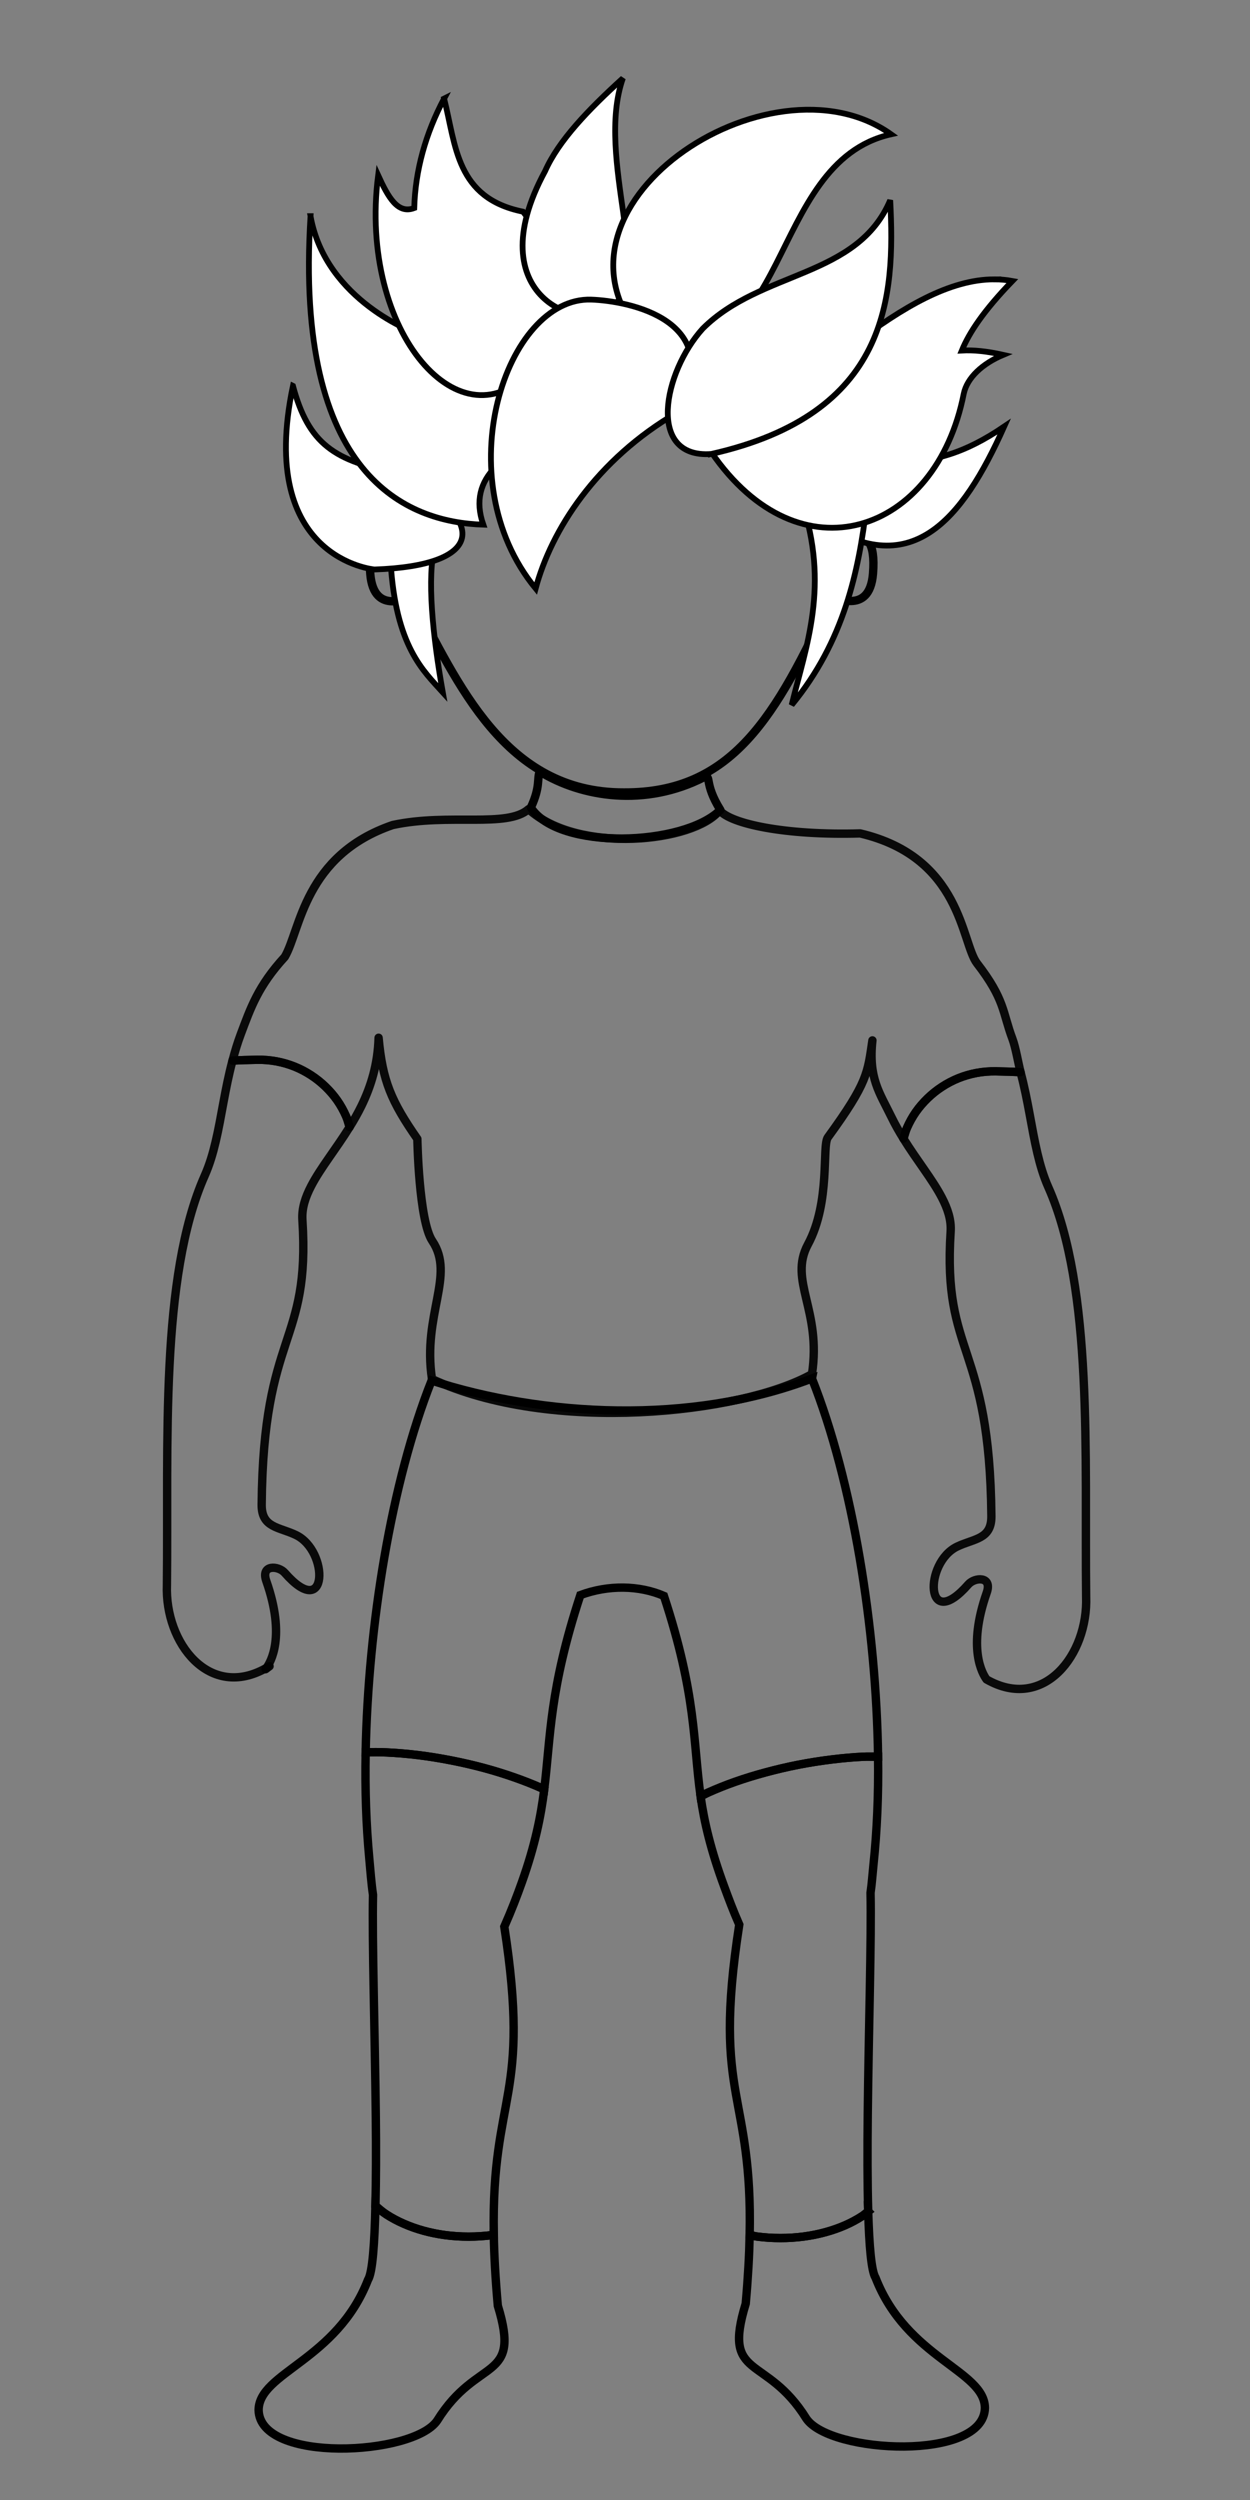 <?xml version="1.0" encoding="UTF-8" standalone="no"?>
<!-- Created with Inkscape (http://www.inkscape.org/) -->

<svg
   xmlns:dc="http://purl.org/dc/elements/1.1/"
   xmlns:cc="http://creativecommons.org/ns#"
   xmlns:rdf="http://www.w3.org/1999/02/22-rdf-syntax-ns#"
   xmlns:svg="http://www.w3.org/2000/svg"
   xmlns="http://www.w3.org/2000/svg"
   xmlns:sodipodi="http://sodipodi.sourceforge.net/DTD/sodipodi-0.dtd"
   xmlns:inkscape="http://www.inkscape.org/namespaces/inkscape"
   width="256"
   height="512"
   viewBox="0 0 256 512"
   id="svg2"
   version="1.1"
   inkscape:version="0.91 r13725"
   sodipodi:docname="avatar_male.svg">
  <rect x="0" y="0" width="256" height="512" fill="#808080" stroke="none"/>
  <defs
     id="defs4" />
  <sodipodi:namedview
     id="base"
     pagecolor="#ffffff"
     bordercolor="#666666"
     borderopacity="1.0"
     inkscape:pageopacity="0.0"
     inkscape:pageshadow="2"
     inkscape:zoom="1.979899"
     inkscape:cx="104.22974"
     inkscape:cy="327.10924"
     inkscape:document-units="px"
     inkscape:current-layer="layer2"
     showgrid="false"
     inkscape:window-width="1440"
     inkscape:window-height="837"
     inkscape:window-x="-8"
     inkscape:window-y="-8"
     inkscape:window-maximized="1"
     showguides="true"
     inkscape:snap-text-baseline="true"
     units="px"
     inkscape:snap-global="true"
     inkscape:snap-center="false"
     inkscape:snap-to-guides="true"
     inkscape:snap-grids="true">
    <inkscape:grid
       type="xygrid"
       id="grid3001"
       empspacing="5"
       visible="true"
       enabled="true"
       snapvisiblegridlinesonly="true" />
  </sodipodi:namedview>
  <g
     inkscape:groupmode="layer"
     id="layer1"
     inkscape:label="shorts"
     transform="translate(0,-338)">
    <path
       style="fill:none;stroke:#000000;stroke-width:1.714;stroke-linecap:butt;stroke-linejoin:miter;stroke-miterlimit:4;stroke-dasharray:none;stroke-opacity:1"
       d="m 166.286,620.315 c -24.969,9.564 -55.229,7.77 -77.893,0.422 -8.273,20.854 -13.008,50.17 -13.506,76.125 1.4,-0.016 2.799,-0.036 4.3,0.036 2.071,0.1 4.228,0.276 6.45,0.55 2.222,0.274 4.512,0.645 6.836,1.1 2.324,0.455 4.565,0.974 6.725,1.558 2.161,0.584 4.237,1.236 6.192,1.925 1.956,0.688 3.804,1.413 5.513,2.181 0.199,0.09 0.356,0.184 0.551,0.275 1.341,-10.753 1.011,-20.337 7.405,-39.813 5.703,-2.114 11.997,-2.029 17.107,0.165 6.722,20.474 5.942,29.767 7.515,41.059 0.537,-0.262 0.995,-0.533 1.562,-0.788 1.709,-0.768 3.557,-1.511 5.513,-2.2 1.956,-0.688 4.013,-1.323 6.174,-1.906 2.161,-0.584 4.42,-1.122 6.744,-1.576 2.324,-0.455 4.614,-0.808 6.836,-1.081 2.222,-0.274 4.378,-0.468 6.45,-0.568 1.071,-0.052 2.048,-0.012 3.069,-0.018 -0.358,-26.271 -5.13,-56.239 -13.543,-77.444 z"
       id="rect3344-6-1-4-6-2"
       inkscape:connector-curvature="0" />
  </g>
  <g
     inkscape:groupmode="layer"
     id="layer10"
     inkscape:label="footl"
     transform="translate(0,-2209.26)">
    <path
       style="fill:none;stroke:#000000;stroke-width:1.714;stroke-linecap:butt;stroke-linejoin:miter;stroke-miterlimit:4;stroke-dasharray:none;stroke-opacity:1"
       d="m 177.808,2662.153 c -0.412,0.313 -0.764,0.662 -1.213,0.953 -1.073,0.696 -2.247,1.336 -3.51,1.888 -1.262,0.553 -2.605,1.022 -4.024,1.411 -1.419,0.389 -2.902,0.693 -4.447,0.898 -1.545,0.205 -3.158,0.312 -4.796,0.312 -1.638,0 -3.233,-0.107 -4.778,-0.312 -0.524,-0.07 -0.996,-0.22 -1.507,-0.312 -0.082,4.049 -0.327,8.634 -0.809,14.059 -4.846,15.799 4.149,10.217 12.422,23.554 4.913,7.176 36.353,8.76 36.567,-2.2 -0.087,-7.704 -15.977,-10.131 -22.4,-26.652 -0.883,-1.397 -1.304,-6.658 -1.507,-13.601 z"
       id="path3946"
       inkscape:connector-curvature="0" />
    <path
       style="fill:none;stroke:#000000;stroke-width:1.714;stroke-linecap:butt;stroke-linejoin:miter;stroke-miterlimit:4;stroke-dasharray:none;stroke-opacity:1"
       d="m 178.322,2569.018 c -0.506,-0.01 -1.026,-0.01 -1.562,0.018 -2.071,0.1 -4.228,0.294 -6.45,0.568 -2.222,0.274 -4.512,0.627 -6.836,1.081 -2.324,0.455 -4.583,0.993 -6.744,1.577 -2.161,0.584 -4.218,1.218 -6.174,1.906 -1.956,0.688 -3.804,1.431 -5.513,2.2 -0.567,0.255 -1.025,0.526 -1.562,0.788 0.728,5.225 2.11,11.072 4.833,18.458 0.906,2.459 1.815,4.917 3.087,7.809 -2.842,18.376 -2.046,26.843 -0.698,34.625 1.306,7.54 3.122,14.499 2.83,28.943 0.511,0.092 0.983,0.242 1.507,0.312 1.545,0.205 3.14,0.312 4.778,0.312 1.638,0 3.251,-0.107 4.796,-0.312 1.545,-0.205 3.027,-0.509 4.447,-0.898 1.419,-0.389 2.762,-0.859 4.024,-1.411 1.262,-0.552 2.436,-1.192 3.51,-1.888 0.449,-0.291 0.801,-0.64 1.213,-0.953 -0.166,-5.691 -0.172,-12.567 -0.092,-19.906 0.189,-17.227 0.773,-36.285 0.57,-45.349 0.271,-1.817 0.404,-3.861 0.606,-5.792 0.718,-6.843 1.044,-14.241 0.937,-22.088 -0.511,0.01 -1.001,0 -1.507,0 z"
       id="path3944"
       inkscape:connector-curvature="0" />
  </g>
  <g
     inkscape:groupmode="layer"
     id="layer9"
     inkscape:label="footr"
     style="display:inline"
     transform="translate(0,-2209.26)">
    <path
       style="fill:none;stroke:#000000;stroke-width:1.714;stroke-linecap:butt;stroke-linejoin:miter;stroke-miterlimit:4;stroke-dasharray:none;stroke-opacity:1"
       d="m 101.127,2666.937 c -0.127,0.018 -0.24,0.057 -0.367,0.074 -1.545,0.205 -3.158,0.312 -4.796,0.312 -1.638,0 -3.233,-0.107 -4.778,-0.312 -1.545,-0.205 -3.027,-0.509 -4.447,-0.898 -1.419,-0.389 -2.78,-0.877 -4.043,-1.43 -1.262,-0.552 -2.436,-1.174 -3.51,-1.869 -0.856,-0.554 -1.579,-1.181 -2.297,-1.815 -0.181,7.652 -0.585,13.69 -1.525,15.177 -6.423,16.521 -22.312,18.948 -22.4,26.652 0.214,10.96 31.654,9.357 36.567,2.181 8.273,-13.337 17.268,-7.737 12.422,-23.536 -0.498,-5.614 -0.754,-10.389 -0.827,-14.536 z"
       id="path3951"
       inkscape:connector-curvature="0" />
  </g>
  <g
     inkscape:groupmode="layer"
     id="layer3"
     inkscape:label="armr"
     style="display:inline"
     transform="translate(0,-2209.26)">
    <path
       style="opacity:0.932;fill:none;stroke:#000000;stroke-width:1.714;stroke-linecap:round;stroke-linejoin:round;stroke-miterlimit:4;stroke-dasharray:none;stroke-opacity:1"
       d="m 54.583,2550.835 c -0.321,0.445 -0.337,0.405 0.625,-0.33 -0.209,0.131 -0.417,0.211 -0.625,0.33 z"
       id="path3862"
       inkscape:connector-curvature="0" />
    <path
       style="opacity:0.932;fill:none;stroke:#000000;stroke-width:1.714;stroke-linecap:round;stroke-linejoin:round;stroke-miterlimit:4;stroke-dasharray:none;stroke-opacity:1"
       d="m 52.653,2426.301 c -2.111,0.035 -3.588,0.096 -5.035,0.165 -1.576,5.903 -2.23,11.458 -3.455,16.625 -0.565,2.386 -1.24,4.694 -2.223,6.91 -9.243,20.826 -7.432,55.03 -7.754,83.86 -0.453,11.975 8.744,23.658 20.397,16.973 0.826,-1.142 3.968,-6.351 -0.037,-17.762 -1.215,-3.463 2.483,-3.171 3.767,-1.705 8.904,10.177 9.121,-4.452 2.297,-7.735 -3.482,-1.675 -7.063,-1.462 -7.019,-6.232 0.327,-35.817 9.986,-32.485 8.342,-58.308 -0.151,-2.377 0.604,-4.647 1.801,-6.947 1.923,-3.697 5.042,-7.512 7.865,-12.061 -0.22,-0.743 -0.408,-1.495 -0.717,-2.199 -0.501,-1.144 -1.108,-2.244 -1.819,-3.263 -0.711,-1.018 -1.53,-1.957 -2.426,-2.823 -0.895,-0.866 -1.869,-1.643 -2.922,-2.328 -1.053,-0.685 -2.179,-1.283 -3.363,-1.76 -1.184,-0.476 -2.424,-0.841 -3.712,-1.081 -1.288,-0.241 -2.622,-0.353 -3.987,-0.33 z"
       id="path3860"
       inkscape:connector-curvature="0" />
  </g>
  <g
     inkscape:groupmode="layer"
     id="layer4"
     inkscape:label="arml"
     style="display:inline"
     transform="translate(0,-2209.26)">
    <path
       inkscape:connector-curvature="0"
       style="display:inline;opacity:0.932;fill:none;stroke:#000000;stroke-width:1.714;stroke-linecap:round;stroke-linejoin:round;stroke-miterlimit:4;stroke-dasharray:none;stroke-opacity:1"
       d="m 203.972,2428.673 c 2.111,0.035 3.588,0.097 5.035,0.165 1.576,5.903 2.23,11.458 3.455,16.625 0.565,2.386 1.24,4.694 2.223,6.91 9.243,20.826 7.432,55.03 7.754,83.86 0.453,11.975 -8.744,23.658 -20.397,16.974 -0.826,-1.142 -3.968,-6.351 0.037,-17.762 1.215,-3.463 -2.483,-3.172 -3.767,-1.705 -8.904,10.176 -9.121,-4.452 -2.297,-7.735 3.482,-1.675 7.063,-1.462 7.019,-6.232 -0.328,-35.817 -9.986,-32.485 -8.342,-58.308 0.151,-2.377 -0.604,-4.647 -1.801,-6.947 -1.923,-3.697 -5.042,-7.512 -7.865,-12.061 0.22,-0.743 0.408,-1.495 0.717,-2.2 0.501,-1.144 1.108,-2.244 1.819,-3.263 0.711,-1.018 1.53,-1.957 2.426,-2.823 0.895,-0.865 1.869,-1.643 2.922,-2.328 1.053,-0.685 2.179,-1.283 3.363,-1.76 1.184,-0.477 2.424,-0.841 3.712,-1.081 1.288,-0.241 2.622,-0.353 3.987,-0.33 z"
       id="path3860-9" />
  </g>
  <g
     inkscape:groupmode="layer"
     id="layer5"
     inkscape:label="torax"
     style="display:inline"
     transform="translate(0,-2209.26)">
    <path
       style="display:inline;opacity:0.932;fill:none;stroke:#000000;stroke-width:1.714;stroke-linecap:round;stroke-linejoin:round;stroke-miterlimit:4;stroke-dasharray:none;stroke-opacity:1"
       d="m 80.437,2378.221 c -18.155,6.214 -18.907,21.593 -22.113,27.011 -5.468,5.963 -6.986,10.43 -9.033,15.882 -0.683,1.818 -1.203,3.595 -1.672,5.352 1.447,-0.07 2.924,-0.13 5.035,-0.165 1.366,-0.023 2.7,0.09 3.987,0.33 1.288,0.241 2.528,0.605 3.712,1.081 1.184,0.476 2.31,1.075 3.363,1.76 1.053,0.685 2.027,1.462 2.922,2.328 0.895,0.865 1.714,1.804 2.426,2.823 0.711,1.018 1.318,2.119 1.819,3.263 0.308,0.704 0.496,1.456 0.717,2.199 0.857,-1.38 1.677,-2.808 2.426,-4.344 1.933,-3.966 3.356,-8.511 3.51,-13.949 0.799,8.857 2.605,13.036 7.938,20.713 0,0 0.285,16.778 3.069,20.915 4.728,7.026 -2.065,15.11 -0.073,28.265 24.194,11.327 63.242,7.154 77.82,-1.008 1.992,-13.155 -4.841,-19.105 -0.827,-26.56 4.701,-8.73 2.82,-20.277 4.098,-21.941 8.203,-11.278 8.127,-13.233 9.109,-19.843 -0.84,7.714 1.444,10.657 3.938,15.774 0.749,1.536 1.569,2.964 2.426,4.344 0.22,-0.744 0.408,-1.495 0.717,-2.2 0.501,-1.144 1.108,-2.244 1.819,-3.263 0.711,-1.018 1.53,-1.957 2.426,-2.823 0.895,-0.866 1.869,-1.643 2.922,-2.328 1.053,-0.685 2.179,-1.283 3.363,-1.76 1.184,-0.476 2.424,-0.841 3.712,-1.081 1.288,-0.241 2.622,-0.353 3.987,-0.33 2.111,0.034 3.588,0.096 5.035,0.165 -0.469,-1.757 -0.989,-5 -1.672,-6.819 -2.047,-5.452 -1.511,-8.031 -7.251,-15.463 -3.221,-4.171 -3.094,-21.708 -23.93,-26.607 -15.452,0.455 -26.64,-2.01 -28.777,-4.736 -5.185,6.611 -29.091,8.996 -39.139,-0.229 -4.372,3.91 -16.272,0.762 -27.804,3.244 z"
       id="rect3344-6-2"
       inkscape:connector-curvature="0"
       sodipodi:nodetypes="ccscssssssscsccsccsccscssssscscsscccc" />
  </g>
  <g
     inkscape:groupmode="layer"
     id="layer6"
     inkscape:label="head"
     style="display:inline"
     transform="translate(0,-2209.26)"
     sodipodi:insensitive="true">
    <path
       id="path3957"
       style="fill:none;stroke:#000000;stroke-width:1.703;stroke-linecap:round;stroke-linejoin:round;stroke-miterlimit:4;stroke-dasharray:none;stroke-opacity:1"
       d="m 110.538,2367.259 c -0.596,1.466 0.19,3.081 -1.819,7.387 5.59,8.783 31.206,7.979 38.817,0.495 -3.473,-5.562 -1.714,-7.183 -3.363,-6.706 -11.988,6.135 -24.971,4.171 -33.635,-1.176 z m 16.222,-104.828 0,0.062 c -44.479,0.734 -47.167,47.097 -44.062,56.03 1.565,4.502 -7.966,-5.348 -6.864,8.275 0.724,8.951 8.396,4.372 8.574,4.839 9.365,17.488 18.917,39.993 43.369,39.916 22.171,0.106 31.157,-15.526 42.439,-39.969 0.178,-0.466 7.85,4.112 8.574,-4.839 1.102,-13.623 -8.429,-3.774 -6.864,-8.275 3.13,-9.006 0.373,-56.059 -45.164,-56.039 z"
       inkscape:connector-curvature="0"
       sodipodi:nodetypes="cccccccsscccsccc" />
  </g>
  <g
     inkscape:groupmode="layer"
     id="layer7"
     inkscape:label="legr"
     transform="translate(0,-2209.26)">
    <path
       style="fill:none;stroke:#000000;stroke-width:1.714;stroke-linecap:butt;stroke-linejoin:miter;stroke-miterlimit:4;stroke-dasharray:none;stroke-opacity:1"
       d="m 77,2568.102 c -0.712,0 -1.413,0.01 -2.113,0.018 -0.147,7.651 0.108,14.917 0.735,21.666 0.237,2.553 0.42,5.17 0.772,7.534 -0.204,9.095 0.383,28.239 0.57,45.513 0.072,6.692 0.054,12.791 -0.073,18.165 0.717,0.633 1.441,1.26 2.297,1.815 1.073,0.695 2.247,1.317 3.51,1.869 1.262,0.553 2.623,1.041 4.043,1.43 1.419,0.389 2.902,0.693 4.447,0.898 1.545,0.205 3.14,0.311 4.778,0.311 1.638,0 3.251,-0.107 4.796,-0.311 0.128,-0.017 0.241,-0.055 0.367,-0.074 -0.258,-14.729 1.7,-21.544 2.995,-29.383 1.247,-7.548 1.886,-16.045 -0.845,-33.709 1.479,-3.36 2.606,-6.292 3.602,-9.092 2.706,-7.608 3.89,-13.508 4.575,-19.008 -0.196,-0.09 -0.352,-0.185 -0.551,-0.275 -1.709,-0.768 -3.557,-1.493 -5.513,-2.181 -1.956,-0.688 -4.032,-1.341 -6.192,-1.925 -2.161,-0.584 -4.402,-1.103 -6.725,-1.558 -2.324,-0.455 -4.614,-0.826 -6.836,-1.1 -2.222,-0.274 -4.378,-0.45 -6.45,-0.55 -0.75,-0.035 -1.474,-0.053 -2.187,-0.055 z"
       id="path3949"
       inkscape:connector-curvature="0" />
  </g>
  <g
     inkscape:groupmode="layer"
     id="layer8"
     inkscape:label="legl"
     transform="translate(0,-2209.26)" />
  <g
     inkscape:groupmode="layer"
     id="layer2"
     inkscape:label="hair1"
     style="display:inline"
     transform="translate(0,-338)">
    <g
       id="g4328">
      <rect
         ry="2.358"
         y="337.683"
         x="0"
         height="170"
         width="256"
         id="rect4282"
         style="opacity:1;fill:#ffffff;fill-opacity:0;stroke:none;stroke-width:1.978;stroke-linecap:round;stroke-linejoin:round;stroke-miterlimit:4;stroke-dasharray:none;stroke-opacity:1" />
      <g
         transform="matrix(0.592,0,0,0.592,26.049,360.877)"
         id="g4298">
        <g
           id="g4312">
          <path
             sodipodi:nodetypes="ccc"
             inkscape:connector-curvature="0"
             id="path4186"
             d="m 238.373,140.791 c 32.531,22.786 50.547,0.504 65.019,-31.874 -28.926,19.588 -32.441,3.408 -65.019,31.874 z"
             style="fill:#ffffff;fill-opacity:1;fill-rule:evenodd;stroke:#000000;stroke-width:2;stroke-linecap:butt;stroke-linejoin:miter;stroke-miterlimit:4;stroke-dasharray:none;stroke-opacity:1" />
          <path
             sodipodi:nodetypes="cccc"
             inkscape:connector-curvature="0"
             id="path4184"
             d="m 233.231,134.559 c 9.933,29.443 1.594,50.33 -3.355,70.685 18.22,-22.149 23.134,-46.362 25.884,-68.559 -11.484,-7.607 -20.787,-13.455 -22.529,-2.126 z"
             style="fill:#ffffff;fill-opacity:1;fill-rule:evenodd;stroke:#000000;stroke-width:2;stroke-linecap:butt;stroke-linejoin:miter;stroke-miterlimit:4;stroke-dasharray:none;stroke-opacity:1" />
          <path
             sodipodi:nodetypes="cccc"
             inkscape:connector-curvature="0"
             id="path4182"
             d="m 106.555,149.814 c -3.011,11.115 -0.827,31.587 2.621,51.06 -6.534,-7.244 -16.359,-15.77 -18.066,-45.432 4.791,-4.676 14.192,-17.379 15.446,-5.628 z"
             style="fill:#ffffff;fill-opacity:1;fill-rule:evenodd;stroke:#000000;stroke-width:2;stroke-linecap:butt;stroke-linejoin:miter;stroke-miterlimit:4;stroke-dasharray:none;stroke-opacity:1" />
          <path
             sodipodi:nodetypes="cccc"
             inkscape:connector-curvature="0"
             id="path4170"
             d="m 57.345,94.854 c 5.371,20.121 14.344,26.089 36.503,30.217 31.683,16.447 29.708,32.001 -8.297,33.301 0,0 -40.847,-3.493 -28.207,-63.518 z"
             style="fill:#ffffff;fill-opacity:1;fill-rule:evenodd;stroke:#000000;stroke-width:2;stroke-linecap:butt;stroke-linejoin:miter;stroke-miterlimit:4;stroke-dasharray:none;stroke-opacity:1" />
          <path
             sodipodi:nodetypes="cccc"
             inkscape:connector-curvature="0"
             id="path4168"
             d="m 63.423,36.137 c 5.294,29.542 36.653,40.54 36.653,40.54 287.947,46.36 0,0 23.117,66.192 C 96.658,142.041 57.729,126.162 63.423,36.137 Z"
             style="fill:#ffffff;fill-opacity:1;fill-rule:evenodd;stroke:#000000;stroke-width:2;stroke-linecap:butt;stroke-linejoin:miter;stroke-miterlimit:4;stroke-dasharray:none;stroke-opacity:1" />
          <path
             sodipodi:nodetypes="cccccc"
             inkscape:connector-curvature="0"
             id="path4166"
             d="M 109.636,-4.54 C 103.225,7.531 99.648,20.365 99.302,33.331 c -5.714,2.17 -8.941,-3.598 -12.49,-11.326 -6.94,54.408 29.145,95.238 53.631,66.662 21.36,-11.908 5.786,-42.357 -3.518,-54.084 -23.17,-4.677 -23.161,-22.813 -27.29,-39.123 z"
             style="fill:#ffffff;fill-opacity:1;fill-rule:evenodd;stroke:#000000;stroke-width:2;stroke-linecap:butt;stroke-linejoin:miter;stroke-miterlimit:4;stroke-dasharray:none;stroke-opacity:1" />
          <path
             sodipodi:nodetypes="cccc"
             inkscape:connector-curvature="0"
             id="path4172"
             d="m 167.348,67.406 c -9.338,9.541 -46.497,-3.05 -22.774,-46.856 4.65,-10.516 14.959,-21.283 26.909,-32.122 -9.727,27.78 11.494,70.461 -4.136,78.979 z"
             style="fill:#ffffff;fill-opacity:1;fill-rule:evenodd;stroke:#000000;stroke-width:2;stroke-linecap:butt;stroke-linejoin:miter;stroke-miterlimit:4;stroke-dasharray:none;stroke-opacity:1" />
          <path
             sodipodi:nodetypes="ccc"
             inkscape:connector-curvature="0"
             id="path4174"
             d="M 178.747,78.854 C 138.678,33.284 222.174,-22.175 264.266,7.808 220.342,17.629 230.429,94.112 178.747,78.854 Z"
             style="fill:#ffffff;fill-opacity:1;fill-rule:evenodd;stroke:#000000;stroke-width:2;stroke-linecap:butt;stroke-linejoin:miter;stroke-miterlimit:4;stroke-dasharray:none;stroke-opacity:1" />
          <path
             sodipodi:nodetypes="ccccccc"
             inkscape:connector-curvature="0"
             id="path4180"
             d="m 300.024,57.995 c -31.181,-0.071 -65.307,39.517 -97.994,59.729 30.652,44.732 77.804,28.39 87.367,-20.13 1.163,-5.61 6.546,-10.5 13.655,-13.477 -5.745,-1.277 -10.283,-1.723 -14.315,-1.49 2.513,-6.151 7.523,-13.747 17.491,-24.069 -2.051,-0.375 -4.126,-0.559 -6.205,-0.563 z"
             style="fill:#ffffff;fill-opacity:1;fill-rule:evenodd;stroke:#000000;stroke-width:2;stroke-linecap:butt;stroke-linejoin:miter;stroke-miterlimit:4;stroke-dasharray:none;stroke-opacity:1" />
          <path
             sodipodi:nodetypes="ccsc"
             inkscape:connector-curvature="0"
             id="path4164"
             d="m 141.303,164.947 c 5.349,-20.01 20.834,-44.573 49.112,-60.954 17.601,-32.014 -17.125,-38.547 -29.865,-38.99 -29.51,-1.027 -50.445,61.937 -19.247,99.944 z"
             style="fill:#ffffff;fill-opacity:1;fill-rule:evenodd;stroke:#000000;stroke-width:2;stroke-linecap:butt;stroke-linejoin:miter;stroke-miterlimit:4;stroke-dasharray:none;stroke-opacity:1" />
          <path
             sodipodi:nodetypes="cccc"
             inkscape:connector-curvature="0"
             id="path4178"
             d="m 201.988,118.425 c -22.415,1.556 -16.497,-28.317 -2.894,-43.371 20.232,-20.218 53.431,-17.45 64.868,-44.433 1.743,33.658 -0.394,73.973 -61.974,87.805 z"
             style="fill:#ffffff;fill-opacity:1;fill-rule:evenodd;stroke:#000000;stroke-width:2;stroke-linecap:butt;stroke-linejoin:miter;stroke-miterlimit:4;stroke-dasharray:none;stroke-opacity:1" />
        </g>
      </g>
    </g>
  </g>
  <g
     inkscape:groupmode="layer"
     id="layer11"
     inkscape:label="hair2"
     style="display:none"
     transform="translate(0,-338)">
    <g
       id="g4369">
      <rect
         ry="2.358"
         y="338.211"
         x="0"
         height="170"
         width="256"
         id="rect4282-2"
         style="display:inline;opacity:1;fill:#ffffff;fill-opacity:0;stroke:none;stroke-width:1.978;stroke-linecap:round;stroke-linejoin:round;stroke-miterlimit:4;stroke-dasharray:none;stroke-opacity:1" />
      <path
         sodipodi:nodetypes="ccccccccccccccccccc"
         inkscape:connector-curvature="0"
         id="path4179"
         d="m 79.686,471.025 c -1.361,-5.21 -16.51,-15.31 -16.375,-44.639 -2.082,-6.07 2.934,-15.454 2.934,-15.454 6.205,-11.6 5.142,-32.968 36.845,-41.376 7.452,-4.374 11.279,-4.75 20.749,-4.483 35.511,-8.463 38.214,9.6 42.224,8.753 10.023,2.128 8.145,-0.797 19.037,17.247 5.282,0.459 8.329,8.666 7.912,11.553 3.749,6.132 10.224,28.994 4.863,37.38 -4.194,5.655 -7.332,9.045 -9.115,15.635 0.433,18.842 -33.021,41.173 -38.495,36.492 11.292,-9.208 15.44,-23.275 20.033,-32.068 9.37,7.293 12.773,-16.784 1.663,-10.881 -16.505,-9.888 8.202,-39.312 -58.331,-36.452 -9.233,7.137 -17.968,4.462 -28.077,24.538 2.261,4.145 -2.905,9.584 -2.66,12.249 -10.916,-5.761 -8.734,15.817 1.111,10.693 3.741,5.807 11.543,26.663 21.321,31.52 -18.485,-2.531 -20.607,-10.343 -25.641,-20.708 z"
         style="display:inline;fill:#ffffff;fill-opacity:1;fill-rule:evenodd;stroke:#000000;stroke-width:1.775;stroke-linecap:butt;stroke-linejoin:miter;stroke-miterlimit:4;stroke-dasharray:none;stroke-opacity:1" />
    </g>
  </g>
  <g
     inkscape:groupmode="layer"
     id="layer12"
     inkscape:label="hair3"
     style="display:none"
     transform="translate(0,-338)">
    <g
       id="g4383">
      <rect
         ry="2.358"
         y="338.181"
         x="0"
         height="170"
         width="256"
         id="rect4282-4"
         style="opacity:1;fill:#ffffff;fill-opacity:0;stroke:none;stroke-width:1.978;stroke-linecap:round;stroke-linejoin:round;stroke-miterlimit:4;stroke-dasharray:none;stroke-opacity:1" />
      <g
         transform="matrix(0.592,0,0,0.592,29.223,351.402)"
         id="g4277"
         style="display:inline">
        <path
           style="fill:#ffffff;fill-opacity:1;fill-rule:evenodd;stroke:#000000;stroke-width:2;stroke-linecap:butt;stroke-linejoin:miter;stroke-miterlimit:4;stroke-dasharray:none;stroke-opacity:1"
           d="m 118.686,117.687 c -3.139,13.347 -9.308,24.421 -13.311,29.995 -5.461,9.797 -5.78,15.905 -10.028,23.364 -2.567,-3.765 -7.225,-6.943 -13.22,-8.137 3.395,-6.843 -1.337,-36.728 0.296,-36.728 C 90.541,111.159 104.984,104.572 118.032,96.125 107.127,102.371 96.741,107.319 80.79,126.181 76.138,122.168 81.512,102.213 83.708,96.709 92.405,81.262 99.153,76.544 112.745,71.737 l 8.494,-1.102 c -3.243,-5.417 -5.382,-10.349 -6.177,-22.45 8.993,5.496 15.832,9.925 19.601,17.162 -2.241,-6.38 12.133,-25.062 31.933,-29.28 -6.502,8.038 -5.831,18.773 15.468,16.282 -11.165,10.169 -15.246,14.81 -20.908,21.562 19.474,-22.678 25.722,-23.551 33.862,-29.228 -9.317,16.258 12.985,4.372 20.551,13.577 6.41,5.458 29.01,22.069 29.031,33.574 -8.126,-8.752 -40.335,-19.604 -59.269,-20.537 78.963,6.3 68.181,47.446 70.997,60.969 -7.094,-12.796 -1.527,-9.892 -31.141,-45.942 9.146,16.67 38.428,43.542 26.044,58.555 -5.772,-22.066 -22.262,-35.009 -38.785,-41.567 20.146,13.166 45.377,26.613 37.143,60.327 -9.189,-0.507 -12.672,8.555 -12.672,8.555 -14.625,-17.657 -14.541,-33.678 -18.264,-49.28 -1.476,7.844 -2.605,15.978 -9.147,19.602 L 173.243,90.245 C 137.082,83.06 136.708,107.521 118.686,117.687 Z"
           id="path4254"
           inkscape:connector-curvature="0"
           sodipodi:nodetypes="cccccccccccccccccccccccccccccc" />
        <path
           style="fill:#ffffff;fill-opacity:1;fill-rule:evenodd;stroke:#000000;stroke-width:2;stroke-linecap:butt;stroke-linejoin:miter;stroke-miterlimit:4;stroke-dasharray:none;stroke-opacity:1"
           d="m 121.892,157.629 c -1.323,-18.964 -6.972,-57.668 15.089,-79.145 4.193,-3.835 20.085,6.425 15.559,16.988 -9.366,-2.502 -29.593,4.501 -30.648,62.157 z"
           id="path4250"
           inkscape:connector-curvature="0"
           sodipodi:nodetypes="cccc" />
        <path
           style="fill:#ffffff;fill-opacity:1;fill-rule:evenodd;stroke:#000000;stroke-width:2;stroke-linecap:butt;stroke-linejoin:miter;stroke-miterlimit:4;stroke-dasharray:none;stroke-opacity:1"
           d="m 172.263,94.818 c -0.029,-15.378 15.369,-17.825 23.522,-12.414 23.622,22.984 15.954,63.147 13.895,91.764 1.791,-22.398 -3.377,-74.84 -37.417,-79.35 z"
           id="path4252"
           inkscape:connector-curvature="0"
           sodipodi:nodetypes="cccc" />
      </g>
    </g>
  </g>
  <g
     inkscape:groupmode="layer"
     id="layer13"
     inkscape:label="hair4"
     style="display:none"
     transform="translate(0,-338)">
    <g
       id="g4396">
      <rect
         ry="2.358"
         y="337.714"
         x="0.357"
         height="170"
         width="256"
         id="rect4282-3"
         style="opacity:1;fill:#ffffff;fill-opacity:0;stroke:none;stroke-width:1.978;stroke-linecap:round;stroke-linejoin:round;stroke-miterlimit:4;stroke-dasharray:none;stroke-opacity:1" />
      <path
         sodipodi:nodetypes="cccccccccccccccc"
         inkscape:connector-curvature="0"
         id="path4233"
         d="m 140.119,402.907 c -8.326,15.797 -20.363,32.443 -53.082,38.575 3.408,-6.515 10.625,-13.818 16.896,-19.319 -9.818,8.042 -8.655,10.205 -16.925,19.561 l 3.288,-20.297 c -5.728,18.458 -3.361,36.397 -0.506,52.9 -1.425,-10.855 -28.592,-45.142 0.575,-82.07 24.356,-18.617 41.374,-17.995 52.347,-7.91 1.972,-0.755 5.182,-0.212 8.114,-0.091 15.311,4.676 24.413,21.363 27.381,29.537 5.899,19.352 -1.889,30.669 -5.067,41.337 0.27,-7.531 1.416,-13.161 -1.515,-20.692 4.726,20.505 -2.196,24.632 -6.323,38.861 3.782,-15.983 -0.92,-31.237 -3.385,-52.913 l 1.142,18.215 c -8.388,-8.276 -16.157,-17.166 -22.941,-35.694 z"
         style="display:inline;fill:#ffffff;fill-opacity:1;fill-rule:evenodd;stroke:#000000;stroke-width:1.479;stroke-linecap:butt;stroke-linejoin:miter;stroke-miterlimit:4;stroke-dasharray:none;stroke-opacity:1" />
    </g>
  </g>
  <g
     inkscape:groupmode="layer"
     id="layer14"
     inkscape:label="hair5"
     style="display:none"
     transform="translate(0,-338)">
    <g
       id="g4405">
      <rect
         ry="2.358"
         y="337.719"
         x="0"
         height="170"
         width="256"
         id="rect4282-96"
         style="opacity:1;fill:#ffffff;fill-opacity:0;stroke:none;stroke-width:1.978;stroke-linecap:round;stroke-linejoin:round;stroke-miterlimit:4;stroke-dasharray:none;stroke-opacity:1" />
      <g
         transform="matrix(0.58,0,0,0.58,-28.75,204.977)"
         id="g4199"
         style="display:inline;stroke-width:2.5;stroke-miterlimit:4;stroke-dasharray:none">
        <g
           id="g4224"
           transform="translate(-382.857,238.571)"
           style="stroke-width:2.5;stroke-miterlimit:4;stroke-dasharray:none">
          <path
             sodipodi:nodetypes="ccccscccccc"
             inkscape:connector-curvature="0"
             id="path4190"
             d="m 568.513,178.811 c 0,0 -2.624,-41.038 4.338,-65.93 7.748,-11.856 25.697,-31.686 35.24,-38.157 31.982,-16.079 79.552,-3.767 90.164,3.197 5.541,2.339 28.053,27.86 28.053,27.86 8.675,15.76 13.015,46.873 6.544,72.508 -12.381,2.505 -7.771,3.652 -11.603,12.997 -8.375,-8.049 7.657,-45.337 -34.335,-63.458 l -69.295,-1.359 c -14.076,11.903 -22.363,35.626 -34.701,63.17 -8.136,-15.117 -7.32,-7.734 -14.405,-10.827 z"
             style="fill:#ffffff;fill-opacity:1;fill-rule:evenodd;stroke:#000000;stroke-width:2.5;stroke-linecap:butt;stroke-linejoin:miter;stroke-miterlimit:4;stroke-dasharray:none;stroke-opacity:1" />
          <path
             sodipodi:nodetypes="csccccccccccccsc"
             inkscape:connector-curvature="0"
             id="path4192"
             d="m 624.082,65.951 c -3.559,4.521 -7.601,8.744 -11.492,13.578 -5.032,6.251 -9.811,13.525 -12.965,23.787 8.152,-8.523 17.663,-13.75 25.816,-19.022 -12.219,10.706 -19.933,30.743 -14.946,57.746 6.311,-20.243 15.137,-32.944 23.098,-48.235 -14.963,23.325 -11.462,46.65 -8.832,69.975 4.187,-22.728 8.132,-45.698 17.664,-50.613 -2.275,44.02 1.724,66.935 4.756,96.13 9.114,-31.715 22.708,-61.556 20.721,-97.489 0.843,21.966 5.602,44.272 -2.378,66.238 14.123,-23.782 26.373,-67.844 4.076,-98.508 16.611,6.162 20.161,17.347 25.476,27.854 2.689,-15.121 1.333,-34.394 -37.025,-44.159 -5.116,-3.197 27.321,-11.592 24.457,-11.549 -33.452,0.498 -37.448,3.341 -58.425,14.267 z"
             style="fill:#ffffff;fill-opacity:1;fill-rule:evenodd;stroke:#000000;stroke-width:2.5;stroke-linecap:butt;stroke-linejoin:miter;stroke-miterlimit:4;stroke-dasharray:none;stroke-opacity:1" />
        </g>
      </g>
    </g>
  </g>
</svg>

